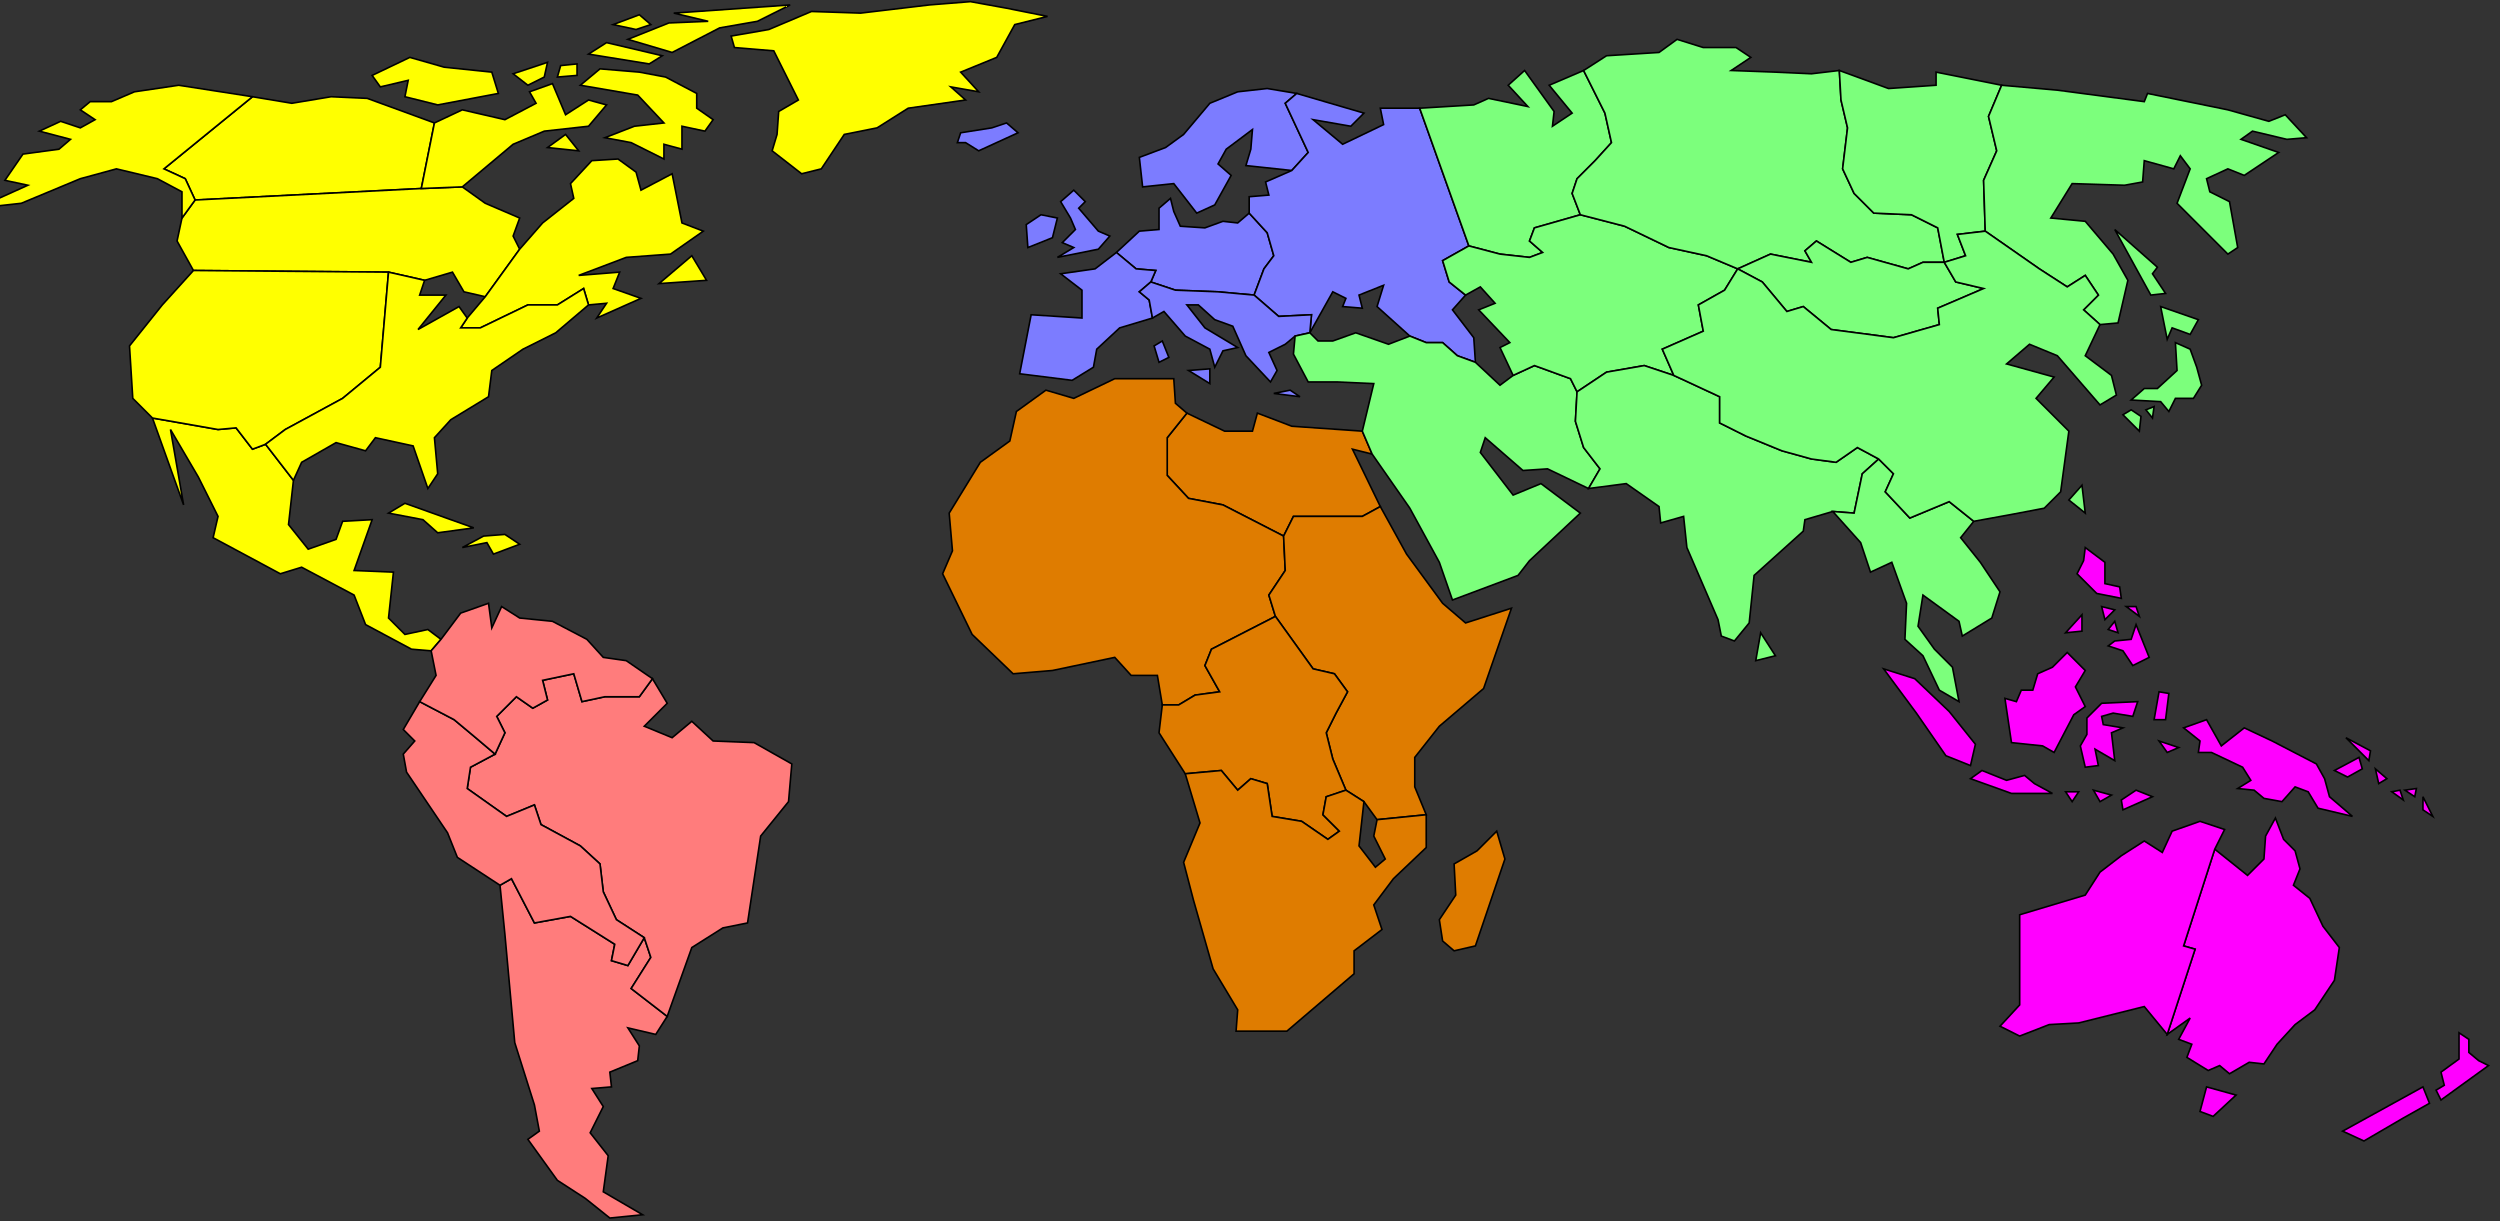 <?xml version="1.0" standalone="no"?>
<!DOCTYPE svg PUBLIC "-//W3C//DTD SVG 1.1//EN" "http://www.w3.org/Graphics/SVG/1.1/DTD/svg11.dtd">

<svg height="100%" version="1.1" xmlns="http://www.w3.org/2000/svg" viewBox="20 15 1525 745">
	<rect x="20" y="15" width="1525" height="745" fill="#333333" stroke="none"/>
	<style type="text/css">
		<![CDATA[
			g {
				stroke: black;
				fill: black;
			}
			.northamerica {
				fill: #FFFF00;
			}
			.southamerica {
				fill: #FF7C7C;
			}
			.europe {
				fill: #7C7CFF;
			}
			.africa {
				fill: #DF7C00;
			}
			.asia {
				fill: #7CFF7C;
			}
			.oceania {
				fill: #FF00FF;
			}
		]]>
	</style>
	<g class="northamerica" id="na_ca_northwestterritories">
		<polygon points="277,130 139,137 133,124 120,118 174,74 198,78 222,74 244,75 285,90" />
	</g>
	<g class="northamerica" id="na_ca_alberta">
		<polygon points="302,129 277,130 139,137 131,148 128,162 138,180 257,181 279,186 296,181 303,193 316,196 337,167 333,159 337,148 316,139" />
	</g>
	<g class="northamerica" id="na_ca_quebec">
		<polygon points="305,209 316,196 337,167 351,151 370,136 368,127 381,113 397,112 408,120 411,131 430,121 436,151 449,156 429,170 402,172 373,183 398,181 394,191 411,197 384,209 390,200 379,201 376,191 360,201 342,201 313,215 301,215" />
		<polygon points="451,186 422,188 442,171" />
	</g>
	<g class="northamerica" id="na_central">
		<polygon points="196,335 199,308 182,286 174,289 164,276 153,277 113,270 132,323 124,277 141,306 153,330 150,343 191,365 204,361 236,378 243,396 271,411 283,412 289,405 281,399 267,402 257,392 260,364 236,363 247,332 229,333 225,344 208,350" />
		<polygon points="278,332 287,340 309,337 267,322 257,328" />
		<polygon points="315,342 328,341 337,347 321,353 317,346 302,349" />
	</g>
	<g class="northamerica" id="na_dk_greenland">
		<polygon points="320,59 291,56 270,50 247,61 252,68 269,64 267,74 287,79 324,72" />
		<polygon points="333,103 302,129 277,130 285,90 302,82 328,88 347,78 343,71 357,66 365,85 379,76 390,79 379,92 352,95" />
		<polygon points="373,107 354,105 365,97" />
		<polygon points="354,53 352,62 342,67 333,60" />
		<polygon points="407,92 389,99 405,102 425,112 425,103 436,106 436,92 450,95 455,88 445,81 445,72 426,62 410,59 386,57 374,67 409,73 425,90" />
		<polygon points="424,49 416,54 379,48 390,41" />
		<polygon points="360,62 362,55 372,54 372,61" />
		<polygon points="452,28 431,23 502,18 482,28 459,32 430,47 403,39 428,29" />
		<polygon points="417,30 410,24 394,30 408,33" />
		<polygon points="492,46 507,76 495,83 494,97 491,107 509,121 521,118 535,97 555,93 574,81 609,76 600,68 617,71 606,59 628,50 639,30 659,25 634,20 612,16 587,18 545,23 515,22 489,33 466,37 468,44" />
	</g>
	<g class="northamerica" id="na_usa_alaska">

		<polygon points="120,118 174,74 129,67 102,71 88,77 75,77 69,82 78,88 69,93 57,89 44,95 63,100 56,106 34,109 23,125 37,128 6,142 33,139 69,124 91,118 116,124 131,132 131,148 139,137 133,124" />
	</g>
	<g class="northamerica" id="na_usa_west">
		<polygon points="138,180 119,201 99,226 101,258 113,270 153,277 164,276 174,289 182,286 194,277 229,258 252,239 257,181" />
	</g>
	<g class="northamerica" id="na_usa_east">
		<polygon points="279,186 276,195 292,195 275,216 300,202 305,209 301,215 313,215 342,201 360,201 376,191 379,201 359,218 339,228 320,241 318,257 295,271 285,282 287,304 281,313 272,287 249,282 243,290 225,285 204,297 199,308 182,286 194,277 229,258 252,239 257,181" />
	</g>
	<g class="southamerica" id="sa_argentina">
		<polygon points="420,646 427,635 405,618 417,599 413,587 403,604 393,601 395,591 368,574 346,578 332,551 325,555 328,585 334,651 346,689 349,705 342,710 360,735 377,746 392,758 412,756 388,742 391,720 380,706 388,690 381,679 393,678 392,669 409,662 410,653 403,642" />
	</g>
	<g class="southamerica" id="sa_brazil">
		<polygon points="417,599 413,587 396,576 388,559 386,542 374,531 350,518 346,506 329,513 305,496 307,483 322,475 328,462 323,452 335,440 345,447 354,442 351,430 370,426 375,443 389,440 410,440 418,429 427,444 413,458 430,465 442,455 455,467 480,468 503,481 501,504 484,525 476,578 461,581 442,593 427,635 405,618" />
	</g>
	<g class="southamerica" id="sa_peru">
		<polygon points="266,460 276,443 297,454 309,464 322,475 307,483 305,496 329,513 346,506 350,518 374,531 386,542 388,559 396,576 413,587 403,604 393,601 395,591 368,574 346,578 332,551 325,555 299,538 293,523 268,486 266,475 273,467" />
	</g>
	<g class="southamerica" id="sa_venezuela">
		<polygon points="301,389 289,405 283,412 286,427 276,443 297,454 309,464 322,475 328,462 323,452 335,440 345,447 354,442 351,430 370,426 375,443 389,440 410,440 418,429 402,418 388,416 378,405 357,394 337,392 326,385 320,398 318,383" />
	</g>
	<g class="europe" id="eu_iceland">
		<polygon points="634,90 641,96 617,107 609,102 604,102 606,96 625,93" />
	</g>
	<g class="europe" id="eu_britain">
		<polygon points="665,148 662,160 647,166 646,152 655,146" />
		<polygon points="667,138 675,131 682,138 678,142 690,156 697,159 690,167 665,172 675,166 668,163 676,155 673,148" />
	</g>
	<g class="europe" id="eu_scandinavia">
		<polygon points="780,116 783,106 784,94 768,106 763,115 771,122 761,140 750,145 736,127 717,129 715,111 731,105 742,97 758,78 775,71 793,69 811,72 804,78 818,108 808,119" />
	</g>
	<g class="europe" id="eu_north">
		<polygon points="766,150 755,154 740,153 736,144 734,136 727,142 727,155 715,156 701,169 713,179 725,180 722,187 737,192 763,193 785,195 791,179 797,171 793,157 782,145 775,151" />
	</g>
	<g class="europe" id="eu_west">
		<polygon points="715,193 722,187 725,180 713,179 701,169 688,179 667,182 680,192 680,209 649,207 642,243 674,247 687,239 689,228 703,215 723,209 721,198" />
	</g>
	<g class="europe" id="eu_east">
		<polygon points="819,218 820,207 800,208 785,195 791,179 797,171 793,157 782,145 782,135 794,134 792,126 808,119 818,108 804,78 811,72 852,84 844,92 821,88 839,103 864,91 862,81 886,81 916,165 900,174 904,187 914,195 906,204 919,221 920,236 909,232 900,224 890,224 880,220 860,202 864,189 849,195 851,203 839,202 841,197 833,193" />
	</g>
	<g class="europe" id="eu_south">
		<polygon points="804,225 810,220 819,218 820,207 800,208 785,195 763,193 737,192 722,187 715,193 721,198 723,209 730,205 743,220 758,228 761,239 766,229 775,227 755,215 744,201 751,201 761,210 772,214 780,232 795,248 799,241 794,230" />
		<polygon points="758,240 745,241 758,249" />
		<polygon points="807,253 797,255 813,257" />
		<polygon points="727,236 724,226 729,223 733,233" />
	</g>
	<g class="africa" id="af_egypt">
		<polygon points="767,278 744,267 732,282 732,305 745,319 766,323 803,342 809,330 851,330 862,324 845,289 857,292 851,278 808,275 787,267 784,278" />
	</g>
	<g class="africa" id="af_north">
		<polygon points="804,363 803,342 766,323 745,319 732,305 732,282 744,267 737,261 736,246 700,246 675,258 658,253 640,266 636,284 618,297 599,328 601,351 595,365 613,402 638,426 662,424 700,416 710,427 726,427 729,445 739,445 749,439 764,437 755,421 759,411 798,391 794,378" />
	</g>
	<g class="africa" id="af_east">
		<polygon points="821,423 798,391 794,378 804,363 803,342 809,330 851,330 862,324 878,353 900,383 914,395 942,386 925,435 898,458 883,477 883,495 890,512 860,515 852,504 841,497 833,478 829,462 835,450 842,437 834,426" />
	</g>
	<g class="africa" id="af_central">
		<polygon points="829,501 841,497 833,478 829,462 835,450 842,437 834,426 821,423 798,391 759,411 755,421 764,437 749,439 739,445 729,445 727,462 743,487 765,485 775,497 783,490 793,493 796,513 814,516 830,527 837,522 827,512" />
	</g>
	<g class="africa" id="af_south">
		<polygon points="849,531 852,504 841,497 829,501 827,512 837,522 830,527 814,516 796,513 793,493 783,490 775,497 765,485 743,487 752,517 742,541 748,564 760,606 775,631 774,644 805,644 846,609 846,595 863,582 858,567 870,551 890,532 890,512 860,515 858,525 865,539 859,544" />
	</g>
	<g class="africa" id="af_madagascar">
		<polygon points="921,534 933,522 938,539 920,592 907,595 900,589 898,576 908,561 907,542" />
	</g>
	<g class="asia" id="as_middleeast">
		<polygon points="810,220 819,218 824,223 833,223 847,218 867,225 880,220 890,224 900,224 909,232 920,236 935,250 943,244 956,238 978,246 982,254 981,272 986,288 996,301 989,313 964,301 949,302 926,282 923,291 943,317 960,310 984,328 953,357 946,366 906,381 898,358 880,325 857,292 851,278 858,249 836,248 818,248 809,231" />
	</g>
	<g class="asia" id="as_ru_ural">
		<polygon points="965,67 986,58 999,84 1003,102 993,113 982,124 979,133 984,146 956,154 953,162 961,169 953,172 935,170 916,165 886,81 919,79 928,75 952,80 940,67 950,58 968,83 967,92 979,84" />
	</g>
	<g class="asia" id="as_kazakhstan">
		<polygon points="984,146 1011,153 1038,166 1061,171 1080,179 1072,192 1056,201 1059,217 1034,228 1041,244 1023,238 1000,242 982,254 978,246 956,238 943,244 935,227 941,224 922,204 932,200 923,190 914,195 904,187 900,174 916,165 935,170 953,172 961,169 953,162 956,154" />
	</g>
	<g class="asia" id="as_india">
		<polygon points="1023,238 1041,244 1069,257 1069,273 1085,281 1107,290 1125,295 1140,297 1153,288 1166,295 1156,304 1151,328 1138,327 1121,332 1120,339 1090,366 1087,395 1078,406 1070,403 1068,393 1049,349 1047,330 1033,334 1032,324 1012,310 989,313 996,301 986,288 981,272 982,254 1000,242" />
		<polygon points="1091,418 1094,401 1103,415" />
	</g>
	<g class="asia" id="as_ru_siberia">
		<polygon points="1103,59 1125,60 1142,58 1143,76 1147,93 1144,118 1151,133 1163,145 1186,146 1202,154 1206,175 1193,175 1184,179 1159,172 1149,175 1128,162 1121,168 1125,175 1100,170 1080,179 1061,171 1038,166 1011,153 984,146 979,133 982,124 993,113 1003,102 999,84 986,58 1000,49 1032,47 1043,39 1059,44 1079,44 1088,50 1076,58" />
	</g>
	<g class="asia" id="as_ru_sakha">
		<polygon points="1172,69 1142,58 1143,76 1147,93 1144,118 1151,133 1163,145 1186,146 1202,154 1206,175 1219,171 1214,158 1231,156 1230,125 1238,107 1233,86 1241,67 1201,59 1201,67" />
	</g>
	<g class="asia" id="as_mongolia">
		<polygon points="1213,187 1206,175 1193,175 1184,179 1159,172 1149,175 1128,162 1121,168 1125,175 1100,170 1080,179 1095,187 1110,205 1120,202 1137,216 1175,221 1203,213 1202,203 1230,191" />
	</g>
	<g class="asia" id="as_southeast">
		<polygon points="1155,346 1138,327 1151,328 1156,304 1166,295 1175,304 1170,315 1185,331 1209,321 1224,333 1216,343 1228,358 1240,376 1235,392 1217,403 1215,394 1193,378 1190,397 1200,411 1211,422 1215,443 1203,436 1193,415 1182,405 1183,383 1174,358 1161,364" />
	</g>
	<g class="asia" id="as_ru_kamchatka">
		<polygon points="1264,179 1231,156 1230,125 1238,107 1233,86 1241,67 1275,70 1328,77 1330,72 1379,82 1404,89 1414,85 1427,99 1415,100 1394,95 1387,100 1410,108 1389,122 1379,118 1366,124 1368,132 1380,138 1385,166 1379,170 1348,139 1356,118 1350,110 1346,118 1328,113 1327,126 1316,128 1284,127 1271,148 1292,150 1309,170 1318,186 1312,212 1301,213 1291,204 1300,195 1292,183 1281,190" />
		<polygon points="1332,195 1310,155 1336,178 1333,182 1341,194" />
	</g>
	<g class="asia" id="as_china">
		<polygon points="1246,329 1224,333 1209,321 1185,331 1170,315 1175,304 1166,295 1153,288 1140,297 1125,295 1107,290 1085,281 1069,273 1069,257 1041,244 1034,228 1059,217 1056,201 1072,192 1080,179 1095,187 1110,205 1120,202 1137,216 1175,221 1203,213 1202,203 1230,191 1213,187 1206,175 1219,171 1214,158 1231,156 1264,179 1281,190 1292,183 1300,195 1291,204 1301,213 1292,232 1308,244 1311,256 1301,262 1275,232 1258,225 1244,237 1273,245 1262,258 1282,278 1277,315 1267,325" />
		<polygon points="1282,320 1290,311 1292,328" />
	</g>
	<g class="asia" id="as_japan">
		<polygon points="1342,222 1338,202 1361,210 1356,219 1345,215" />
		<polygon points="1348,241 1347,224 1356,228 1360,239 1363,250 1358,258 1347,258 1343,266 1338,260 1320,259 1328,252 1336,252" />
		<polygon points="1315,268 1320,265 1326,269 1325,278" />
		<polygon points="1333,270 1329,265 1334,263" />
	</g>
	<g class="oceania" id="oc_indonesia">
		<polygon points="1189,450 1169,423 1188,429 1209,449 1225,469 1222,482 1207,476" />
		<polygon points="1253,436 1250,443 1243,441 1247,468 1266,470 1273,474 1285,451 1292,446 1286,434 1292,424 1281,413 1272,422 1263,426 1260,436" />
		<polygon points="1247,499 1222,490 1229,485 1244,491 1255,488 1261,493 1272,499" />
		<polygon points="1304,371 1304,358 1292,349 1291,357 1287,365 1299,377 1314,380 1313,373" />
		<polygon points="1290,400 1290,390 1280,401" />
		<polygon points="1304,393 1302,385 1310,387" />
		<polygon points="1312,401 1306,399 1310,394" />
		<polygon points="1325,391 1317,385 1323,385" />
		<polygon points="1320,405 1323,396 1331,416 1321,421 1315,412 1306,409 1310,406" />
		<polygon points="1302,452 1309,450 1321,452 1324,443 1302,444 1293,453 1293,463 1289,470 1292,483 1300,482 1298,472 1310,479 1308,462 1315,459 1303,457" />
		<polygon points="1333,501 1323,497 1314,503 1315,509" />
		<polygon points="1301,504 1297,497 1308,500" />
		<polygon points="1284,504 1280,498 1288,498" />
	</g>
	<g class="oceania" id="oc_newguinea">
		<polygon points="1341,454 1343,438 1337,437 1334,454" />
		<polygon points="1342,474 1337,467 1349,471" />
		<polygon points="1362,467 1352,459 1366,454 1375,470 1389,459 1406,467 1433,481 1438,490 1441,501 1455,513 1434,508 1428,498 1420,495 1412,504 1401,502 1395,497 1385,496 1393,491 1388,483 1369,474 1361,474" />
		<polygon points="1452,489 1444,485 1459,477 1461,484" />
		<polygon points="1465,479 1451,465 1466,473" />
		<polygon points="1476,490 1471,493 1469,484" />
		<polygon points="1494,496 1487,497 1493,501" />
		<polygon points="1484,497 1479,498 1486,503" />
		<polygon points="1498,509 1498,501 1504,513" />
	</g>
	<g class="oceania" id="oc_au_east">
		<polygon points="1486,697 1462,711 1449,705 1498,678 1502,688" />
		<polygon points="1506,680 1511,677 1509,669 1520,661 1520,645 1526,649 1526,657 1532,662 1538,665 1509,686" />
		<polygon points="1384,683 1370,696 1362,693 1366,678" />
		<polygon points="1342,646 1359,594 1352,592 1371,533 1391,549 1401,539 1402,525 1408,514 1413,527 1420,534 1423,545 1419,555 1429,563 1437,580 1447,593 1444,613 1432,631 1420,640 1409,652 1401,664 1392,663 1380,670 1374,665 1367,668 1354,660 1357,652 1349,649 1356,636" />
	</g>
	<g class="oceania" id="oc_au_west">
		<polygon points="1328,629 1342,646 1359,594 1352,592 1371,533 1377,521 1362,516 1345,522 1339,535 1328,528 1314,537 1301,547 1292,561 1252,573 1252,628 1240,641 1252,647 1270,640 1288,639" />
	</g>
</svg>